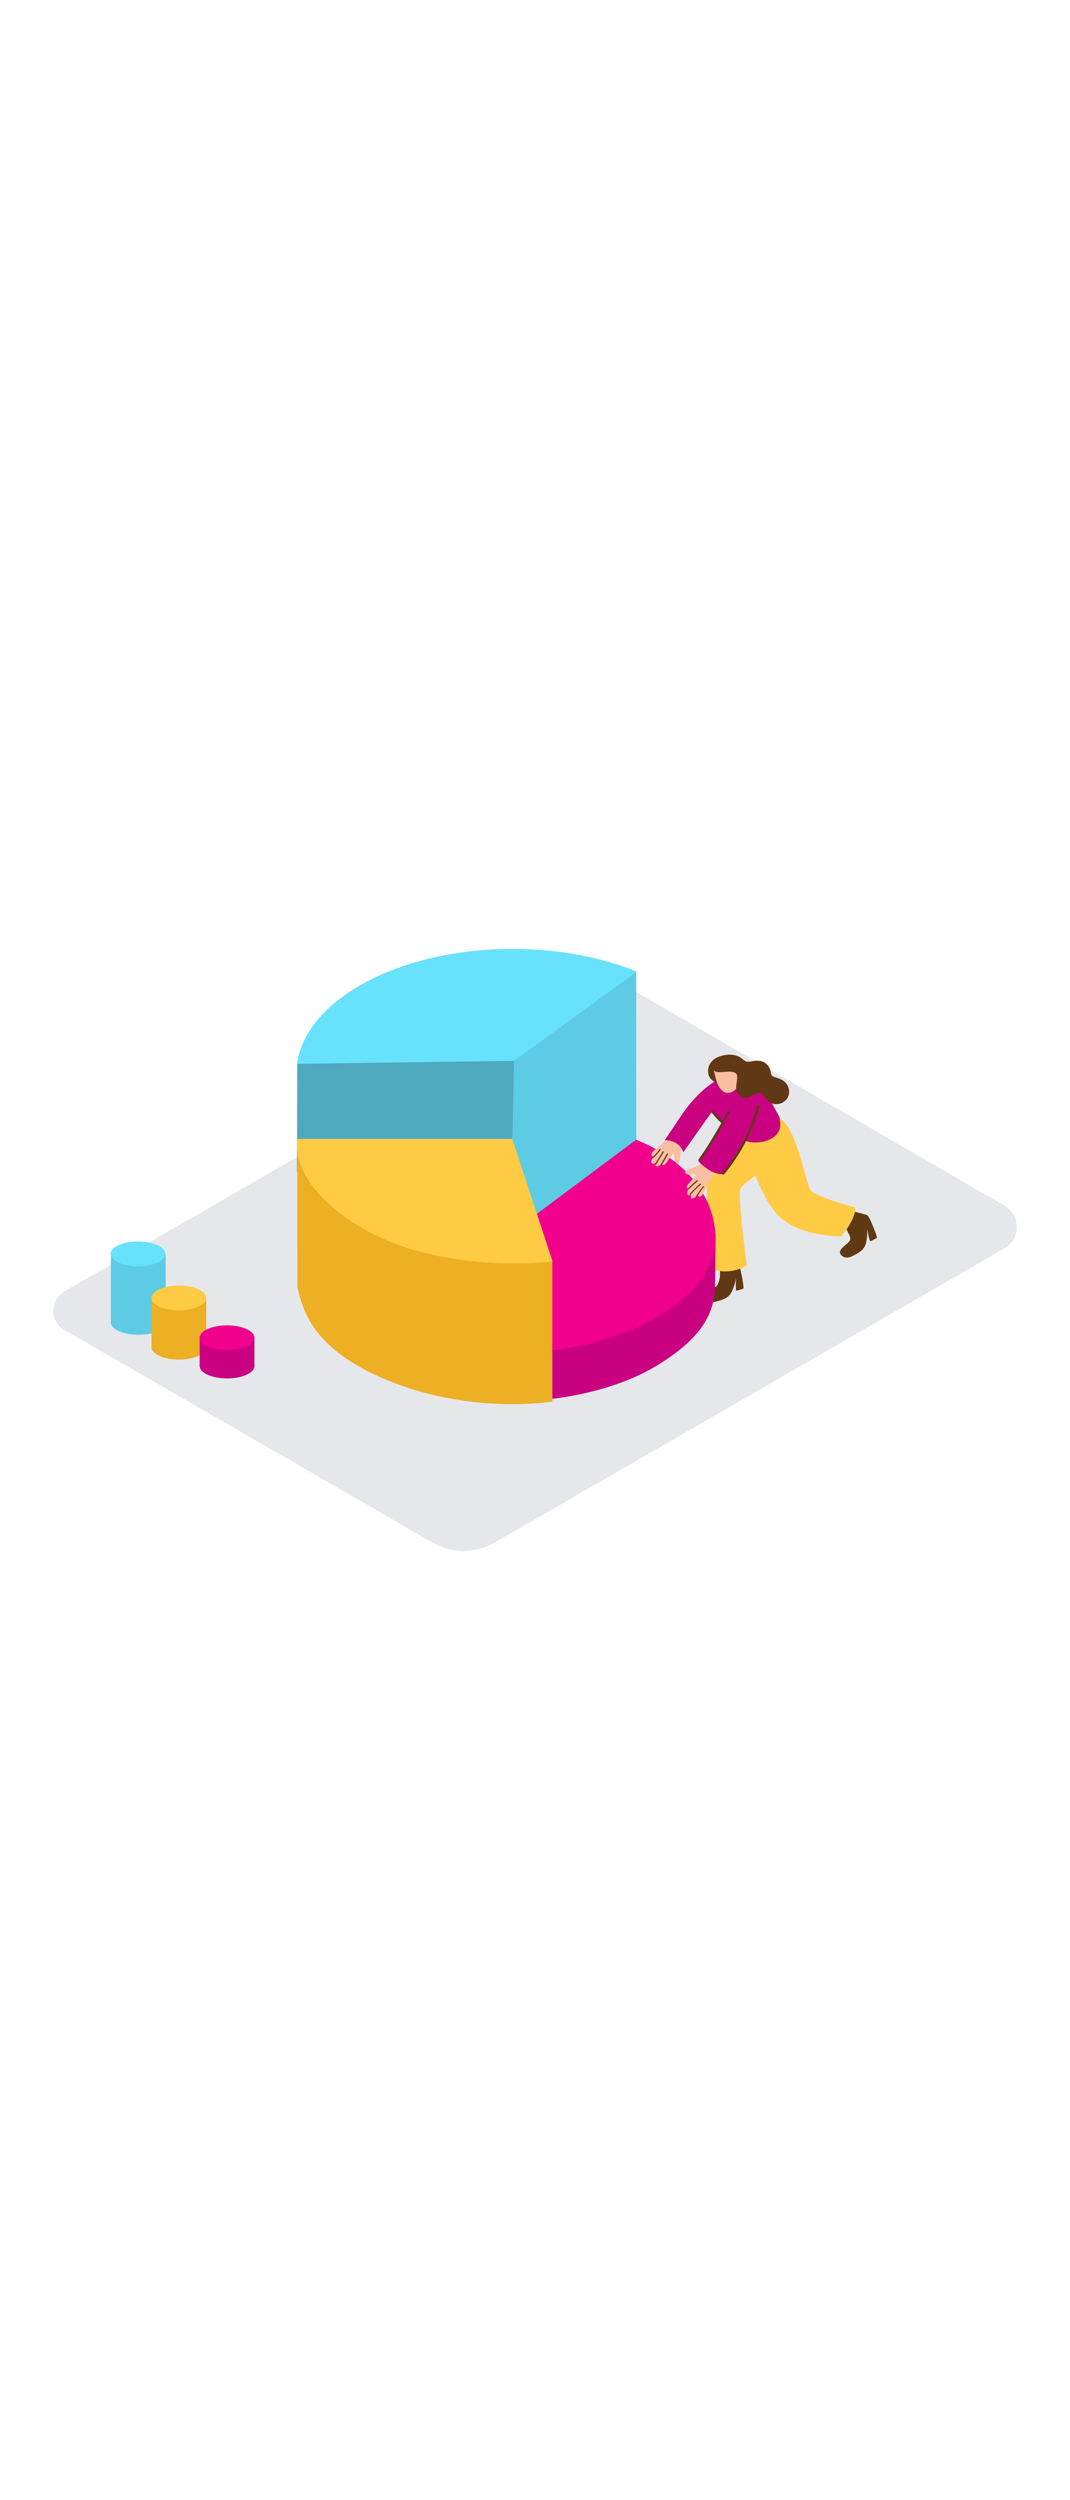 <svg version="1.1" id="Layer_1" xmlns="http://www.w3.org/2000/svg" xmlns:xlink="http://www.w3.org/1999/xlink" x="0px" y="0px" viewBox="0 0 500 500" style="width: 214px;" xml:space="preserve" data-imageid="chart-5-91" imageName="Chart 5" class="illustrations_image">
<style type="text/css">
	.st0_chart-5-91{fill:#E6E7EB;}
	.st1_chart-5-91{fill:url(#SVGID_1_);}
	.st2_chart-5-91{fill:url(#SVGID_00000181805460947270533740000004331444429915256236_);}
	.st3_chart-5-91{fill:url(#SVGID_00000045608663355728934160000001699971245714744192_);}
	.st4_chart-5-91{fill:#603813;}
	.st5_chart-5-91{fill:#FFCB44;}
	.st6_chart-5-91{fill:#68E1FD;}
	.st7_chart-5-91{opacity:0.1;enable-background:new    ;}
	.st8_chart-5-91{fill:#C90180;}
	.st9_chart-5-91{fill:#F0008D;}
	.st10_chart-5-91{opacity:0.25;enable-background:new    ;}
	.st11_chart-5-91{fill:#EDAF24;}
	.st12_chart-5-91{fill:#F9BFA0;}
</style>
<path id="Base_chart-5-91" class="st0_chart-5-91" d="M30,287.3l172.5,99.6c8.8,5,19.5,5,28.3,0l238.6-137.7c5.5-3.2,7.4-10.2,4.2-15.7&#10;&#9;c-1-1.7-2.5-3.2-4.2-4.2L292.3,126.5c-4.6-2.7-10.3-2.7-14.9,0L30,269.4c-4.9,2.9-6.6,9.2-3.7,14.2C27.2,285.1,28.5,286.4,30,287.3z&#10;&#9;"/>
<g id="Shadow_chart-5-91">
	
		<linearGradient id="SVGID_1_-chart-5-91" gradientUnits="userSpaceOnUse" x1="225.176" y1="-590.802" x2="298.256" y2="-674.452" gradientTransform="matrix(1 -1.000000e-02 1.000000e-02 1 -57.7 928.04)">
		<stop offset="0" style="stop-color:#E6E7EB"/>
		<stop offset="0.92" style="stop-color:#A7A5A6"/>
	</linearGradient>
	<path class="st1_chart-5-91" d="M142.3,241.5c-4.2,1-51,32.2-51,32.2s-2,36.9,47.9,62.4s81.2,16,81.2,16l101-60.2"/>
	
		<linearGradient id="SVGID_00000179624917315799422740000011009780818409009341_-chart-5-91" gradientUnits="userSpaceOnUse" x1="375.674" y1="-659.173" x2="412.974" y2="-683.013" gradientTransform="matrix(1 0 0 1 0 919.8)">
		<stop offset="0" style="stop-color:#E6E7EB"/>
		<stop offset="0.92" style="stop-color:#A7A5A6"/>
	</linearGradient>
	<path style="fill:url(#SVGID_00000179624917315799422740000011009780818409009341_);" d="M404.2,250.1c0,0-39.5,27.9-42.3,26.5&#10;&#9;&#9;s-10.1-7.8-9.3-9.6s36.3-22.3,36.3-22.3s5-4.6,8.1-4.1S404.2,250.1,404.2,250.1z"/>
	
		<linearGradient id="SVGID_00000114072861540467587430000014080458580335599292_-chart-5-91" gradientUnits="userSpaceOnUse" x1="73.008" y1="-613.571" x2="83.558" y2="-633.291" gradientTransform="matrix(1 0 0 1 0 919.8)">
		<stop offset="0" style="stop-color:#E6E7EB"/>
		<stop offset="0.92" style="stop-color:#A7A5A6"/>
	</linearGradient>
	<polyline style="fill:url(#SVGID_00000114072861540467587430000014080458580335599292_);" points="57.1,281.1 36.5,291 87.3,320.4 &#10;&#9;&#9;117.3,306.9 &#9;"/>
</g>
<g id="Pie_Chart_and_Character_chart-5-91">
	<path class="st4_chart-5-91" d="M336.5,258.8l-0.1,3.7c0,0-0.4,3.2-1.7,4.5s-6,2.6-5.5,4.7s2.7,3.1,5.4,2.4s5.2-1.4,6.8-3.7s2.6-7.3,2.6-7.3&#10;&#9;&#9;s-0.5,6,0.2,5.9c1.1-0.3,2.2-0.6,3.2-1c0.3,0-1-8.6-2-10.8C342.8,258.7,339.6,259.3,336.5,258.8z"/>
	<path class="st5_chart-5-91" d="M347.5,193.6c-0.9,0.3-16.9,19.6-17.2,24.8s1,39.1,2.7,40.4s9.4,2.4,16-1.6c0,0-4.7-33.4-2.8-36.3&#10;&#9;&#9;s17.3-12.5,18-16.2"/>
	<path class="st6_chart-5-91 targetColor" d="M297.3,119.8c-16.4-6.6-36.3-10.5-57.8-10.5c-52.5,0-95.7,23.2-100.6,52.9l0,0v87.4l100.5,3.9l58-45.4&#10;&#9;&#9;L297.3,119.8L297.3,119.8z" style="fill: rgb(104, 225, 253);"/>
	<polygon class="st7_chart-5-91" points="240.2,161.6 238.4,242.7 297.2,198.8 297.3,120.1 &#9;"/>
	<path class="st8_chart-5-91" d="M256.3,297v22.7c0,0,27.8-2.2,49.6-15.1s26.8-24.2,28.1-34.6c0.2-1.7,0.4-27.6,0.4-27.6"/>
	<path class="st9_chart-5-91" d="M238.4,242.4l58.8-43.9c0,0,34.9,11.9,37.1,43.9s-46.3,51.9-78,54.6L238.4,242.4z"/>
	<polygon class="st10_chart-5-91" points="239.1,212.3 138.7,213.3 138.9,163 240.2,161.6 &#9;"/>
	<path class="st11_chart-5-91" d="M258.1,255.2v65.6c0,0-40.6,6.9-82-12.1c-29.1-13.4-34.4-29.3-37.1-41.3v-69.4"/>
	<path class="st5_chart-5-91" d="M139,198.1h100.4l18.8,57.2c0,0-52.1,6.9-90.6-16.5C134.1,218.4,139,198.1,139,198.1z"/>
	<path class="st12_chart-5-91" d="M319.4,197.3c0.2-0.4,0-0.9-0.4-1.1c-0.3-0.1-0.5-0.1-0.8,0.1l0,0c-0.1-0.2-0.4-0.3-0.6-0.4&#10;&#9;&#9;c0-0.3-0.1-0.5-0.2-0.7c-0.1-0.6-0.9-1.1-1.3-0.5l-0.8,1l-0.2,0.1c-0.2-0.1-0.5,0-0.7,0.2c-0.1,0-0.2,0.1-0.2,0.1&#10;&#9;&#9;c-0.4,0.3-0.8,0.6-1.2,0.9c-0.3-0.1-0.6,0-0.7,0.2c-1.3,1.6-2.8,3.1-4.4,4.5c-1.3,1.1-3,1.9-3.5,3.5c-0.1,0.4,0.1,0.9,0.5,1&#10;&#9;&#9;c0,0,0,0,0,0c0.1,0,0.1,0,0.2,0c0.3,0,0.6-0.1,0.8-0.1l-0.9,1c-0.5,0.5-0.7,1.2-0.7,1.8c0,0.4,0.4,0.8,0.8,0.8c0.1,0,0.1,0,0.2,0&#10;&#9;&#9;c0.3-0.1,0.7-0.3,1-0.5c-0.1,0.2-0.2,0.3-0.2,0.5c-0.1,0.5,0.2,1.1,0.7,1.2c0,0,0,0,0,0c0.1,0,0.2,0,0.4,0c0.7-0.2,1.2-0.5,1.7-1.1&#10;&#9;&#9;c0.3,0.4,0.7,0.6,1.2,0.4c0.3,0,0.6-0.1,0.8-0.4l0.1-0.1c0.5-0.5,0.9-1.1,1.2-1.7l1.8-2.5c0.1-0.1,0.2-0.2,0.2-0.3&#10;&#9;&#9;c0.6-0.1,0.9,0.1,0.9,0.6c0,0.1,0,0.3,0,0.4v0.8c0,0.5,0,0.9,0.2,1.4c0.2,0.6,0.9,1.3,1.6,1.2s0.7-1,0.8-1.6&#10;&#9;&#9;c0.1-1.2,0.2-2.5,0.3-3.7c0.3-1.4,0.9-2.6,1.5-3.9c0.2-0.3,0.1-0.8-0.2-1l-0.1-0.1c0.1-0.2,0.1-0.3,0-0.5l0.5-0.5&#10;&#9;&#9;c0.3-0.3,0.3-0.8,0-1c0,0,0,0,0,0C319.6,197.3,319.5,197.3,319.4,197.3z"/>
	<path class="st4_chart-5-91" d="M308.2,202.9c-0.9,1.2-1.9,2.4-3,3.5c-0.2,0.2,0.1,0.6,0.4,0.4c1.1-1.2,2.2-2.4,3.1-3.7&#10;&#9;&#9;C308.9,202.9,308.5,202.6,308.2,202.9z"/>
	<path class="st4_chart-5-91" d="M309.6,204c-1.1,2-2.3,3.9-3.5,5.7c-0.2,0.3,0.3,0.5,0.5,0.3c1.2-1.9,2.4-3.8,3.5-5.7c0.1-0.1,0-0.3-0.1-0.4&#10;&#9;&#9;C309.9,203.8,309.7,203.9,309.6,204z"/>
	<path class="st4_chart-5-91" d="M311.6,205c-0.9,1.7-1.8,3.3-2.8,4.9c-0.2,0.3,0.3,0.6,0.5,0.3c1-1.6,1.9-3.2,2.8-4.9c0.1-0.1,0-0.3-0.1-0.4&#10;&#9;&#9;S311.7,204.9,311.6,205C311.6,205,311.6,205,311.6,205z"/>
	<path class="st4_chart-5-91" d="M396.4,242.1c0,0,1.6,2.2,0.6,3.7s-5.3,3.8-4.4,5.8s3.3,2.5,5.8,1.2s4.8-2.4,5.9-5s1-7.7,1-7.7&#10;&#9;&#9;s0.8,5.9,1.5,5.8c1-0.5,2-1,3-1.6c0.3-0.1-3.3-9.8-4.5-10.5s-9.2-2.4-9.2-2.4l-1.6,6.4L396.4,242.1z"/>
	<path class="st5_chart-5-91" d="M347.2,196.3c0,0.9,5.3,23.6,14.8,35.7s31.2,11.6,31.2,11.6s7.1-8.6,6.4-13.5c0,0-18-4.9-20.6-7.8&#10;&#9;&#9;s-6.6-30.1-14.9-33.9"/>
	<path class="st8_chart-5-91" d="M356.9,174.6l-14.3,20.2c4.9,8.1,21.9,5.7,22-3.1c0-1.3-0.1-2.6-0.4-3.9C361.8,183.4,359.4,179,356.9,174.6z"/>
	<path class="st12_chart-5-91" d="M331.8,208.4c0.4-0.2,0.9-0.1,1.1,0.3c0,0,0,0,0,0c0.1,0.2,0.1,0.4,0.1,0.6l0,0c0.2,0.4,0.7,0.7,1.2,0.6&#10;&#9;&#9;c0.6-0.1,1.2,0.6,0.8,1.2l-0.8,1l-0.1,0.2c0.1,0.2,0.1,0.5,0,0.7c0,0.1,0,0.2,0,0.3c-0.2,0.5-0.4,0.9-0.6,1.4&#10;&#9;&#9;c0.2,0.2,0.1,0.5-0.1,0.7c-1.3,1.6-2.4,3.4-3.4,5.3c-0.7,1.6-1.2,3.3-2.6,4.3c-0.4,0.2-0.9,0.1-1.1-0.3c0-0.1-0.1-0.2-0.1-0.2&#10;&#9;&#9;c-0.1-0.3-0.1-0.6-0.1-0.8l-0.8,1.1c-0.4,0.6-1,1-1.6,1.1c-0.4,0.1-0.9-0.2-0.9-0.6c0,0,0,0,0,0c0-0.1,0-0.1,0-0.2&#10;&#9;&#9;c0-0.4,0.1-0.7,0.2-1.1c-0.1,0.1-0.3,0.2-0.5,0.3c-0.5,0.2-1.1,0.1-1.3-0.4c-0.1-0.1-0.1-0.3-0.1-0.4c0-0.7,0.2-1.3,0.6-1.9&#10;&#9;&#9;c-0.4-0.2-0.7-0.6-0.7-1.1c-0.1-0.3,0-0.6,0.2-0.8l0.1-0.1c0.4-0.6,0.9-1.1,1.4-1.6l2.1-2.4c0-0.1,0.1-0.2,0.2-0.3&#10;&#9;&#9;c-0.1-0.6-0.3-0.8-0.8-0.8c-0.1,0-0.3,0-0.4,0c-0.3,0-0.5,0.1-0.8,0.2c-0.4,0.1-0.9,0.2-1.4,0.1c-0.6-0.1-1.5-0.5-1.5-1.3&#10;&#9;&#9;s0.9-1,1.4-1.2c1.2-0.4,2.4-0.8,3.5-1.1c1.2-0.6,2.4-1.4,3.4-2.4c0.3-0.3,0.7-0.3,1,0l0.1,0.1c0.1-0.1,0.3-0.1,0.5-0.1l0.3-0.6&#10;&#9;&#9;c0.2-0.4,0.6-0.5,1-0.3C331.6,208.2,331.7,208.3,331.8,208.4z"/>
	<path class="st4_chart-5-91" d="M328.9,220.6c-1,1.2-1.9,2.5-2.8,3.8c-0.1,0.1-0.2,0.2-0.3,0.1c0,0,0,0,0,0c-0.1-0.1-0.2-0.2-0.1-0.4&#10;&#9;&#9;c0,0,0,0,0,0c0.9-1.4,1.8-2.6,2.9-3.9C328.7,219.9,329.1,220.3,328.9,220.6z"/>
	<path class="st4_chart-5-91" d="M327.5,219.4c-1.7,1.5-3.3,3.1-4.8,4.7c-0.2,0.2-0.6-0.1-0.4-0.4c1.6-1.6,3.2-3.2,4.8-4.7&#10;&#9;&#9;C327.4,218.8,327.8,219.2,327.5,219.4z"/>
	<path class="st4_chart-5-91" d="M326,217.8c-1.4,1.2-2.8,2.5-4.1,3.8c-0.2,0.2-0.6-0.1-0.4-0.4c1.3-1.3,2.7-2.6,4.1-3.8&#10;&#9;&#9;C325.9,217.2,326.3,217.6,326,217.8z"/>
	<path class="st8_chart-5-91" d="M337.3,168.5c0,0-0.7,1.4-1.2,1.6c-1.6,0.6-9.9,5.4-17.5,16.7c-9.1,13.6-8,11.9-8,11.9s6.5-0.5,8.7,5.6&#10;&#9;&#9;c0,0,12.8-18.2,13.2-18.6c0.7-0.7,4.6,5,4.6,5l-10.6,18c0,0,6.1,6.5,11.4,5.8c0,0,19.3-28.4,20.4-37.1S339.8,159,337.3,168.5z"/>
	<path class="st4_chart-5-91" d="M353.9,182.5c-3.1,11.6-8.7,22.3-16.4,31.5c-0.4,0.5,0.4,1.1,0.9,0.6c7.7-9.3,13.4-20.1,16.5-31.8&#10;&#9;&#9;c0.1-0.3,0-0.5-0.3-0.6C354.3,182.1,354,182.2,353.9,182.5L353.9,182.5z"/>
	<path class="st4_chart-5-91" d="M340,185.4c-0.8,1.5-1.5,2.9-2.4,4.4c-1.5-1.5-3-3.1-4.4-4.8c-0.4-0.5-1.2,0.2-0.7,0.7c1.4,1.8,2.9,3.4,4.6,5&#10;&#9;&#9;c-3.3,5.8-6.8,11.5-10.7,17c-0.4,0.6,0.5,1.1,0.9,0.5c5-7.2,9.5-14.6,13.5-22.4C341.3,185.3,340.4,184.8,340,185.4z"/>
	<path class="st12_chart-5-91" d="M333.5,165.7c-0.2,0.7,2.1,13.6,8.6,10.4s2.7-13.4,0.7-14.4S334.6,161.6,333.5,165.7z"/>
	<path class="st4_chart-5-91" d="M368.7,175.3c-0.3-2.1-1.6-4-3.5-4.9c-0.9-0.5-1.9-0.8-2.9-1.1c-1.4-0.4-1.9-0.8-2.1-2.3&#10;&#9;&#9;c-0.3-2.4-1.9-4.4-4.2-5.2c-1.3-0.3-2.6-0.4-3.9-0.1c-1.4,0.2-2.9,0.7-4.2-0.2c-0.1-0.1-0.2-0.1-0.3-0.2c-1.6-1.5-4.3-3.3-9.4-2.3&#10;&#9;&#9;c-7,1.4-8,6.4-7,9.4c0.6,1.7,2.1,3,3.8,3.3c0,0-1.2-4.3-1.5-6c0.2,0.6,0.9,1.2,3,1.2c3.4-0.2,8.2-1.2,8,2.5&#10;&#9;&#9;c-0.1,1.4-0.3,2.5-0.4,3.5c-0.3,1.4,0,2.9,0.8,4.1c1.3,1.8,3.7,2.4,5.6,1.3c2-0.9,4.3-3.2,6.2-0.7c1.3,1.7,2.2,3.3,4.4,4&#10;&#9;&#9;c3.2,0.9,6.6-0.9,7.5-4.1c0,0,0,0,0,0C368.7,177,368.8,176.1,368.7,175.3z"/>
</g>
<g id="Rounded_Bar_Chart_chart-5-91">
	<path class="st6_chart-5-91 targetColor" d="M51.8,251.8v32c0,3.2,5.7,5.8,12.8,5.8s12.8-2.5,12.8-5.8v-32H51.8z" style="fill: rgb(104, 225, 253);"/>
	<path class="st7_chart-5-91" d="M51.8,251.8v32c0,3.2,5.7,5.8,12.8,5.8s12.8-2.5,12.8-5.8v-32H51.8z"/>
	<ellipse class="st6_chart-5-91 targetColor" cx="64.5" cy="251.8" rx="12.8" ry="5.8" style="fill: rgb(104, 225, 253);"/>
	<ellipse class="st11_chart-5-91" cx="83.6" cy="295.4" rx="12.8" ry="5.8"/>
	<polyline class="st11_chart-5-91" points="70.8,295.4 70.8,272.4 96.4,272.4 96.4,295.4 87,298.5 &#9;"/>
	<ellipse class="st5_chart-5-91" cx="83.6" cy="272.4" rx="12.8" ry="5.8"/>
	<ellipse class="st8_chart-5-91" cx="106.1" cy="304.2" rx="12.8" ry="5.8"/>
	<polyline class="st8_chart-5-91" points="93.3,304.2 93.3,290.5 118.9,290.5 118.9,304.2 109.5,307.3 &#9;"/>
	<ellipse class="st9_chart-5-91" cx="106.1" cy="291" rx="12.8" ry="5.8"/>
</g>
</svg>